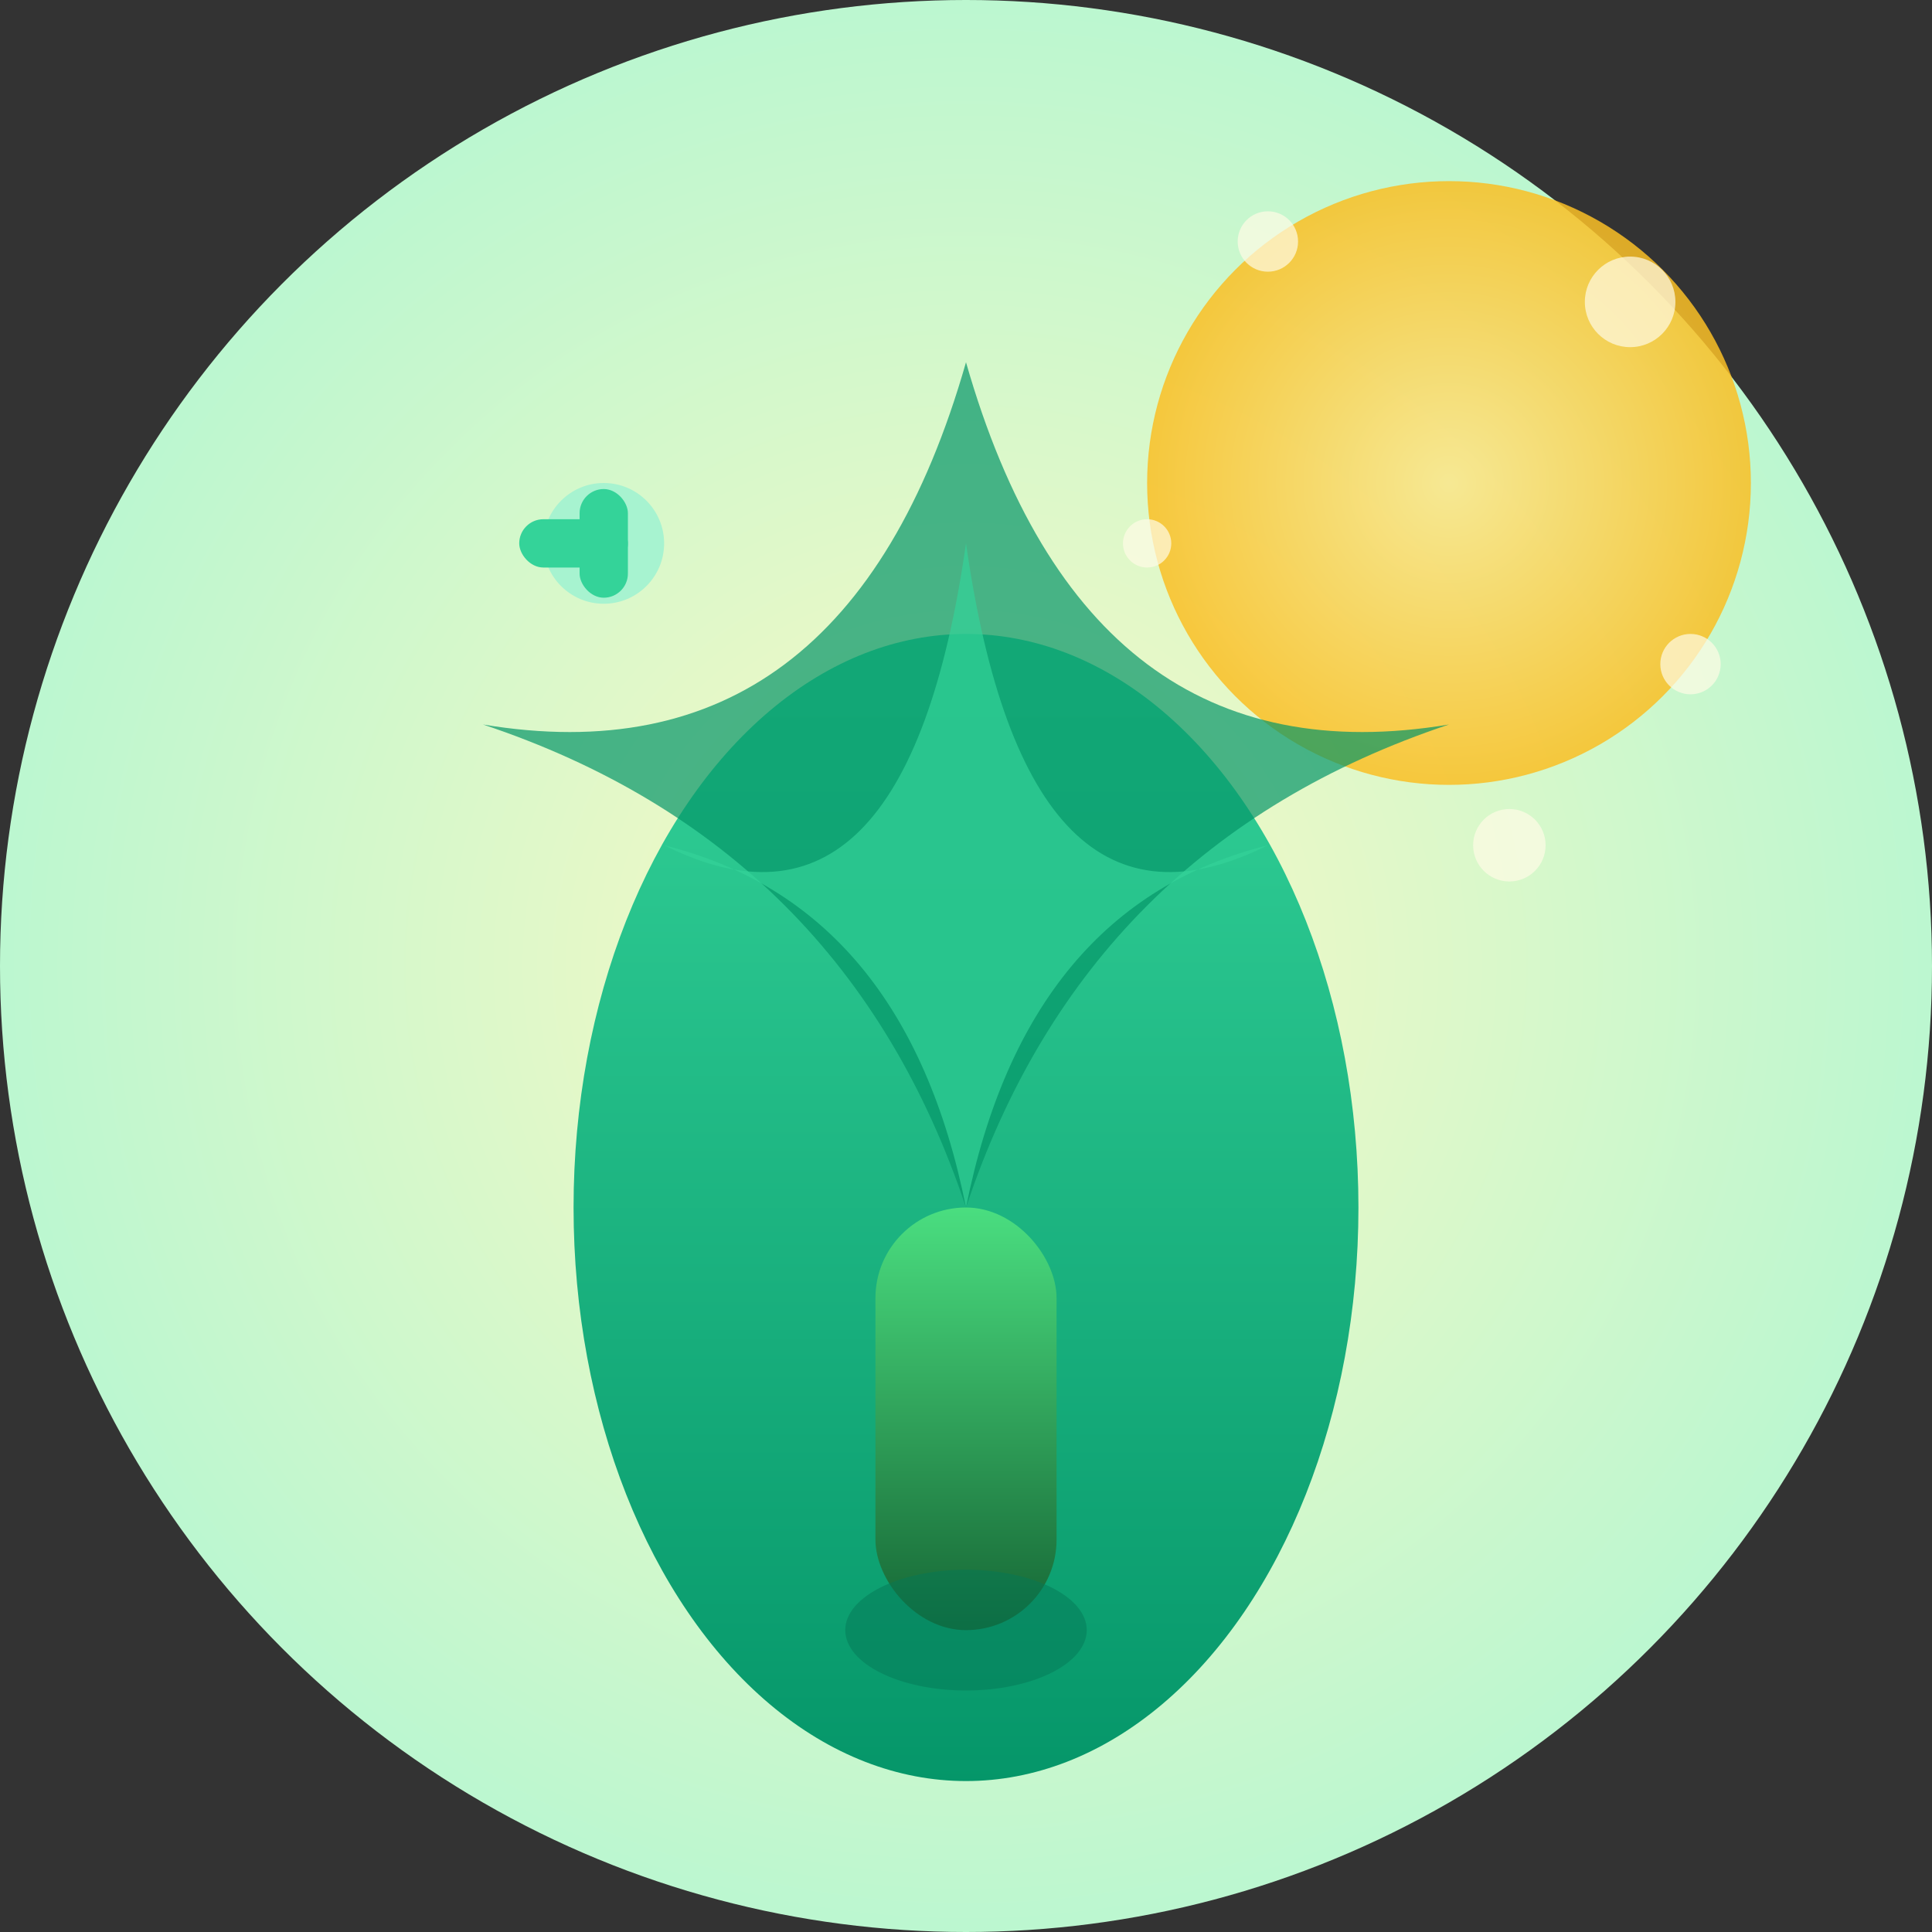 <?xml version="1.0" encoding="UTF-8"?>
<svg width="64" height="64" viewBox="0 0 64 64" fill="none" xmlns="http://www.w3.org/2000/svg">
  <rect x="0" y="0" width="64" height="64" fill="#333333" stroke="none"/>
  <defs>
    <radialGradient id="bgGradient" cx="50%" cy="50%" r="50%">
      <stop offset="0%" stop-color="#fef9c3"/>
      <stop offset="100%" stop-color="#bbf7d0"/>
    </radialGradient>
    <linearGradient id="plantGradient" x1="0" y1="0" x2="0" y2="1">
      <stop offset="0%" stop-color="#34d399"/>
      <stop offset="100%" stop-color="#059669"/>
    </linearGradient>
    <radialGradient id="sunGradient" cx="50%" cy="50%" r="50%">
      <stop offset="0%" stop-color="#fde68a"/>
      <stop offset="100%" stop-color="#fbbf24"/>
    </radialGradient>
    <linearGradient id="stemGradient" x1="0" y1="0" x2="0" y2="1">
      <stop offset="0%" stop-color="#4ade80"/>
      <stop offset="100%" stop-color="#166534"/>
    </linearGradient>
  </defs>
  <!-- Background -->
  <circle cx="32" cy="32" r="32" fill="url(#bgGradient)"/>
  <!-- Sun -->
  <circle cx="48" cy="16" r="10" fill="url(#sunGradient)" opacity="0.85"/>
  <!-- Sparkles -->
  <g opacity="0.7">
    <circle cx="54" cy="10" r="1.5" fill="#fffbe6"/>
    <circle cx="42" cy="8" r="1" fill="#fffbe6"/>
    <circle cx="56" cy="22" r="1" fill="#fffbe6"/>
    <circle cx="50" cy="28" r="1.2" fill="#fffbe6"/>
    <circle cx="38" cy="18" r="0.8" fill="#fffbe6"/>
  </g>
  <!-- Plant Leaves -->
  <ellipse cx="32" cy="40" rx="13" ry="19" fill="url(#plantGradient)"/>
  <path d="M32 40 Q28 28 16 24 Q28 26 32 12 Q36 26 48 24 Q36 28 32 40 Z" fill="#059669" fill-opacity="0.7"/>
  <path d="M32 40 Q30 30 22 28 Q30 32 32 18 Q34 32 42 28 Q34 30 32 40 Z" fill="#34d399" fill-opacity="0.7"/>
  <!-- Plant Stem -->
  <rect x="29" y="40" width="6" height="14" rx="3" fill="url(#stemGradient)"/>
  <ellipse cx="32" cy="54" rx="4" ry="2" fill="#047857" fill-opacity="0.5"/>
  <!-- Techy Sparkle (AI) -->
  <g>
    <circle cx="20" cy="18" r="2" fill="#a7f3d0"/>
    <rect x="19.2" y="16.2" width="1.6" height="3.6" rx="0.8" fill="#34d399"/>
    <rect x="17.2" y="17.2" width="3.6" height="1.6" rx="0.8" fill="#34d399"/>
  </g>
</svg>